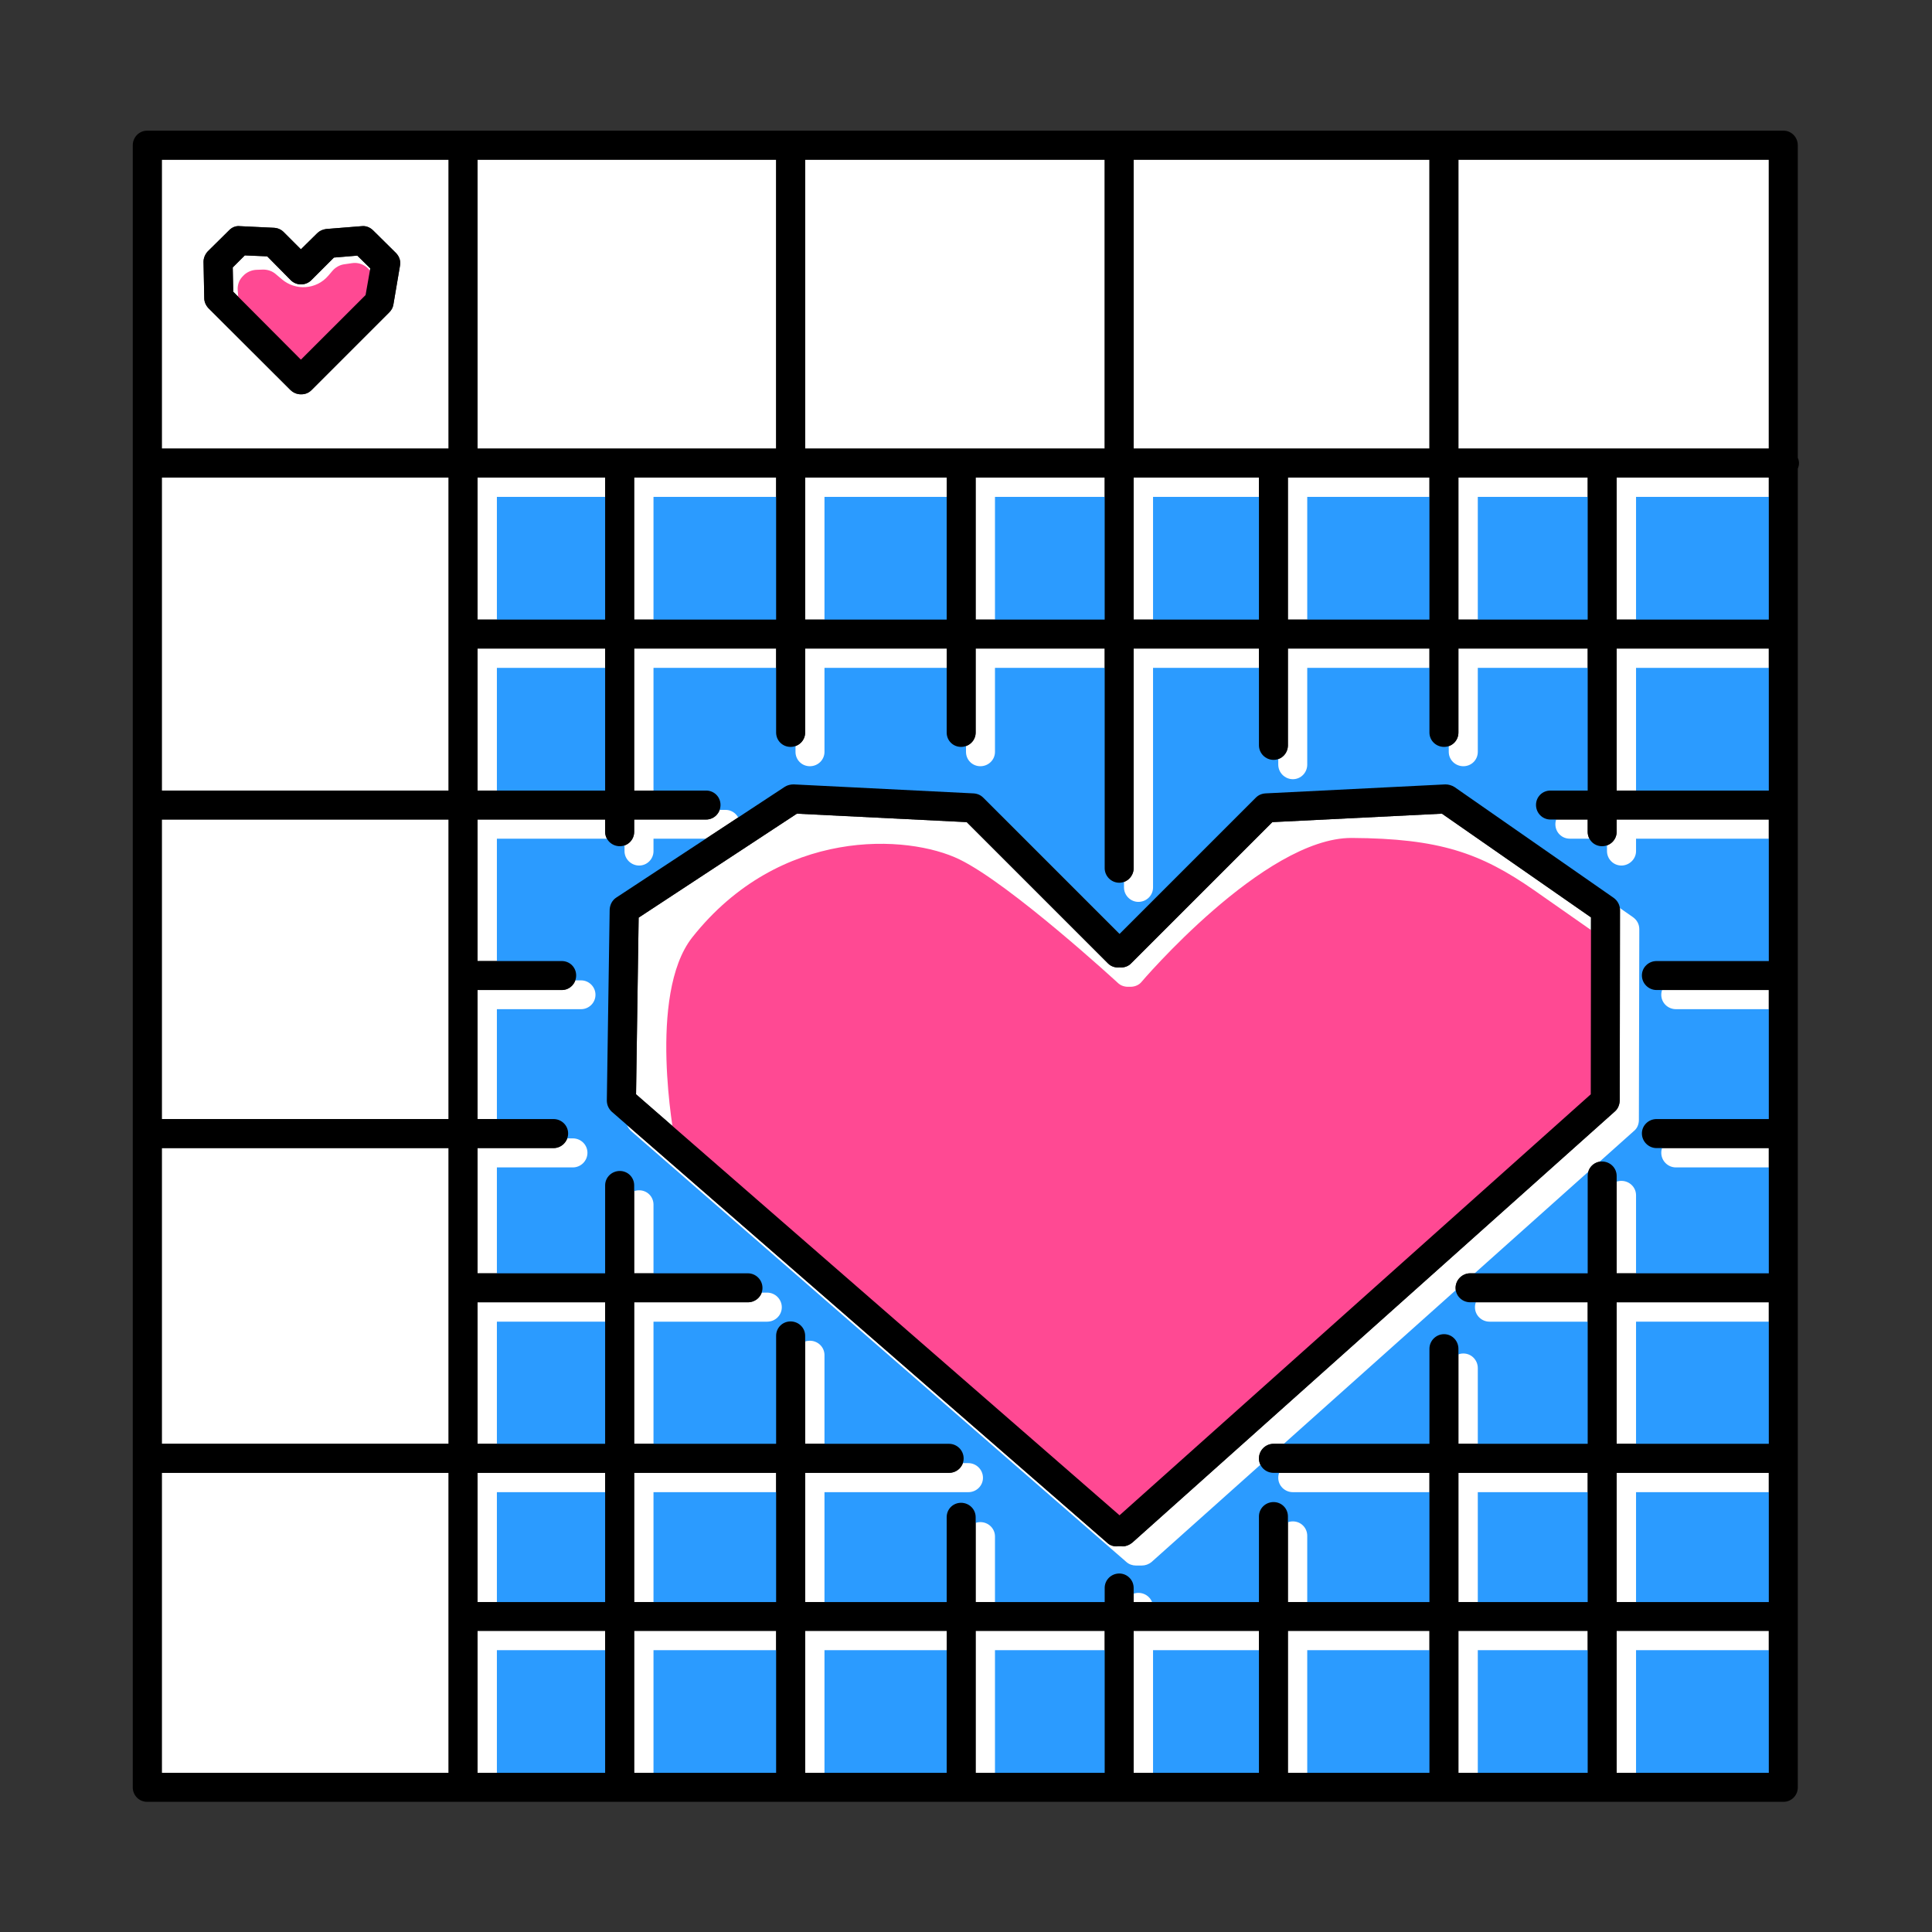 <?xml version="1.0" encoding="UTF-8"?>
<svg xmlns="http://www.w3.org/2000/svg" xmlns:xlink="http://www.w3.org/1999/xlink" width="32px" height="32px" viewBox="0 0 32 32" version="1.1">
<rect x="0" y="0" width="32" height="32" fill="#333333" stroke="none"/>
<g id="surface1">
<path style=" stroke:none;fill-rule:nonzero;fill:rgb(100%,100%,100%);fill-opacity:1;" d="M 2.68 7.91 L 7.43 7.91 L 7.43 13.094 L 2.68 13.094 Z M 2.68 7.91 "/>
<path style=" stroke:none;fill-rule:nonzero;fill:rgb(100%,100%,100%);fill-opacity:1;" d="M 2.68 13.574 L 7.43 13.574 L 7.43 18.535 L 2.68 18.535 Z M 2.68 13.574 "/>
<path style=" stroke:none;fill-rule:nonzero;fill:rgb(100%,100%,100%);fill-opacity:1;" d="M 2.68 24.395 L 7.43 24.395 L 7.43 29.363 L 2.68 29.363 Z M 2.68 24.395 "/>
<path style=" stroke:none;fill-rule:nonzero;fill:rgb(100%,100%,100%);fill-opacity:1;" d="M 2.68 19.016 L 7.43 19.016 L 7.43 23.914 L 2.68 23.914 Z M 2.68 19.016 "/>
<path style=" stroke:none;fill-rule:nonzero;fill:rgb(100%,100%,100%);fill-opacity:1;" d="M 7.91 24.395 L 10.023 24.395 L 10.023 26.535 L 7.91 26.535 Z M 7.91 24.395 "/>
<path style=" stroke:none;fill-rule:nonzero;fill:rgb(100%,100%,100%);fill-opacity:1;" d="M 4.984 5.957 L 6.055 4.887 L 6.133 4.445 L 5.918 4.234 L 5.531 4.266 L 5.156 4.641 C 5.062 4.734 4.91 4.734 4.816 4.641 L 4.426 4.246 L 4.055 4.23 L 3.855 4.43 L 3.863 4.832 Z M 4.984 5.957 "/>
<path style=" stroke:none;fill-rule:nonzero;fill:rgb(100%,100%,100%);fill-opacity:1;" d="M 7.91 27.012 L 10.023 27.012 L 10.023 29.363 L 7.91 29.363 Z M 7.91 27.012 "/>
<path style=" stroke:none;fill-rule:nonzero;fill:rgb(100%,100%,100%);fill-opacity:1;" d="M 7.91 10.742 L 10.023 10.742 L 10.023 13.094 L 7.91 13.094 Z M 7.91 10.742 "/>
<path style=" stroke:none;fill-rule:nonzero;fill:rgb(100%,100%,100%);fill-opacity:1;" d="M 2.68 7.43 L 7.43 7.43 L 7.43 2.645 L 2.68 2.645 Z M 3.441 4.164 L 3.793 3.816 C 3.84 3.766 3.906 3.738 3.973 3.746 L 4.539 3.773 C 4.602 3.777 4.656 3.801 4.699 3.844 L 4.984 4.129 L 5.254 3.863 C 5.293 3.824 5.344 3.801 5.402 3.793 L 5.992 3.746 C 6.062 3.738 6.129 3.766 6.18 3.816 L 6.559 4.191 C 6.613 4.246 6.641 4.324 6.625 4.402 L 6.516 5.043 C 6.508 5.094 6.484 5.137 6.449 5.172 L 5.16 6.461 C 5.113 6.508 5.055 6.531 4.992 6.531 C 4.973 6.531 4.957 6.531 4.941 6.527 C 4.895 6.52 4.848 6.496 4.812 6.461 L 3.453 5.105 C 3.41 5.059 3.383 5 3.383 4.938 L 3.371 4.336 C 3.371 4.273 3.398 4.211 3.441 4.164 Z M 3.441 4.164 "/>
<path style=" stroke:none;fill-rule:nonzero;fill:rgb(100%,100%,100%);fill-opacity:1;" d="M 13.336 2.645 L 18.297 2.645 L 18.297 7.43 L 13.336 7.43 Z M 13.336 2.645 "/>
<path style=" stroke:none;fill-rule:nonzero;fill:rgb(100%,100%,100%);fill-opacity:1;" d="M 7.91 21.57 L 10.023 21.57 L 10.023 23.914 L 7.91 23.914 Z M 7.91 21.57 "/>
<path style=" stroke:none;fill-rule:nonzero;fill:rgb(100%,100%,100%);fill-opacity:1;" d="M 18.777 2.645 L 23.676 2.645 L 23.676 7.43 L 18.777 7.43 Z M 18.777 2.645 "/>
<path style=" stroke:none;fill-rule:nonzero;fill:rgb(100%,100%,100%);fill-opacity:1;" d="M 7.91 7.91 L 10.023 7.91 L 10.023 10.262 L 7.91 10.262 Z M 7.91 7.91 "/>
<path style=" stroke:none;fill-rule:nonzero;fill:rgb(100%,100%,100%);fill-opacity:1;" d="M 24.156 7.91 L 26.297 7.91 L 26.297 10.262 L 24.156 10.262 Z M 24.156 7.91 "/>
<path style=" stroke:none;fill-rule:nonzero;fill:rgb(100%,100%,100%);fill-opacity:1;" d="M 18.777 7.91 L 20.852 7.91 L 20.852 10.262 L 18.777 10.262 Z M 18.777 7.91 "/>
<path style=" stroke:none;fill-rule:nonzero;fill:rgb(100%,100%,100%);fill-opacity:1;" d="M 7.91 2.645 L 12.855 2.645 L 12.855 7.43 L 7.91 7.43 Z M 7.91 2.645 "/>
<path style=" stroke:none;fill-rule:nonzero;fill:rgb(100%,100%,100%);fill-opacity:1;" d="M 16.16 7.91 L 18.297 7.91 L 18.297 10.262 L 16.16 10.262 Z M 16.16 7.91 "/>
<path style=" stroke:none;fill-rule:nonzero;fill:rgb(100%,100%,100%);fill-opacity:1;" d="M 10.504 7.91 L 12.855 7.91 L 12.855 10.262 L 10.504 10.262 Z M 10.504 7.91 "/>
<path style=" stroke:none;fill-rule:nonzero;fill:rgb(100%,100%,100%);fill-opacity:1;" d="M 13.336 7.91 L 15.68 7.91 L 15.68 10.262 L 13.336 10.262 Z M 13.336 7.91 "/>
<path style=" stroke:none;fill-rule:nonzero;fill:rgb(100%,100%,100%);fill-opacity:1;" d="M 21.332 7.91 L 23.676 7.91 L 23.676 10.262 L 21.332 10.262 Z M 21.332 7.91 "/>
<path style=" stroke:none;fill-rule:nonzero;fill:rgb(100%,100%,100%);fill-opacity:1;" d="M 21.074 13.617 L 18.734 15.957 C 18.684 16.008 18.613 16.031 18.543 16.023 C 18.473 16.031 18.402 16.008 18.352 15.957 L 16.012 13.617 L 13.199 13.477 L 10.578 15.199 L 10.535 18.125 L 18.543 25.098 L 26.348 18.125 L 26.352 15.195 L 23.883 13.477 Z M 21.074 13.617 "/>
<path style=" stroke:none;fill-rule:nonzero;fill:rgb(100%,100%,100%);fill-opacity:1;" d="M 26.777 21.57 L 29.297 21.57 L 29.297 23.914 L 26.777 23.914 Z M 26.777 21.57 "/>
<path style=" stroke:none;fill-rule:nonzero;fill:rgb(100%,100%,100%);fill-opacity:1;" d="M 26.777 24.395 L 29.297 24.395 L 29.297 26.535 L 26.777 26.535 Z M 26.777 24.395 "/>
<path style=" stroke:none;fill-rule:nonzero;fill:rgb(100%,100%,100%);fill-opacity:1;" d="M 26.777 13.777 C 26.777 13.91 26.668 14.016 26.535 14.016 C 26.402 14.016 26.297 13.91 26.297 13.777 L 26.297 13.574 L 25.68 13.574 C 25.547 13.574 25.441 13.465 25.441 13.332 C 25.441 13.199 25.547 13.094 25.68 13.094 L 26.297 13.094 L 26.297 10.742 L 24.156 10.742 L 24.156 12.133 C 24.156 12.266 24.051 12.371 23.918 12.371 C 23.785 12.371 23.676 12.266 23.676 12.133 L 23.676 10.742 L 21.332 10.742 L 21.332 12.344 C 21.332 12.477 21.227 12.586 21.094 12.586 C 20.961 12.586 20.852 12.477 20.852 12.344 L 20.852 10.742 L 18.777 10.742 L 18.777 14.379 C 18.777 14.512 18.668 14.621 18.539 14.621 C 18.406 14.621 18.297 14.512 18.297 14.379 L 18.297 10.742 L 16.16 10.742 L 16.16 12.133 C 16.16 12.266 16.051 12.371 15.918 12.371 C 15.785 12.371 15.68 12.266 15.68 12.133 L 15.68 10.742 L 13.336 10.742 L 13.336 12.133 C 13.336 12.266 13.227 12.371 13.094 12.371 C 12.961 12.371 12.855 12.266 12.855 12.133 L 12.855 10.742 L 10.504 10.742 L 10.504 13.094 L 11.695 13.094 C 11.828 13.094 11.934 13.199 11.934 13.332 C 11.934 13.465 11.828 13.574 11.695 13.574 L 10.504 13.574 L 10.504 13.777 C 10.504 13.91 10.398 14.016 10.266 14.016 C 10.133 14.016 10.023 13.91 10.023 13.777 L 10.023 13.574 L 7.91 13.574 L 7.91 15.918 L 9.305 15.918 C 9.438 15.918 9.543 16.023 9.543 16.156 C 9.543 16.289 9.438 16.398 9.305 16.398 L 7.91 16.398 L 7.91 18.535 L 9.168 18.535 C 9.301 18.535 9.41 18.641 9.41 18.773 C 9.41 18.906 9.301 19.016 9.168 19.016 L 7.91 19.016 L 7.91 21.09 L 10.023 21.09 L 10.023 19.633 C 10.023 19.5 10.133 19.395 10.266 19.395 C 10.398 19.395 10.504 19.5 10.504 19.633 L 10.504 21.09 L 12.387 21.09 C 12.52 21.09 12.629 21.199 12.629 21.332 C 12.629 21.465 12.52 21.57 12.387 21.57 L 10.504 21.57 L 10.504 23.914 L 12.855 23.914 L 12.855 22.125 C 12.855 21.992 12.961 21.887 13.094 21.887 C 13.227 21.887 13.336 21.992 13.336 22.125 L 13.336 23.914 L 15.719 23.914 C 15.852 23.914 15.961 24.023 15.961 24.156 C 15.961 24.289 15.852 24.395 15.719 24.395 L 13.336 24.395 L 13.336 26.535 L 15.68 26.535 L 15.68 25.129 C 15.68 24.996 15.785 24.891 15.918 24.891 C 16.051 24.891 16.16 24.996 16.16 25.129 L 16.16 26.535 L 18.297 26.535 L 18.297 26.301 C 18.297 26.168 18.406 26.062 18.539 26.062 C 18.668 26.062 18.777 26.168 18.777 26.301 L 18.777 26.535 L 20.852 26.535 L 20.852 25.117 C 20.852 24.984 20.961 24.879 21.094 24.879 C 21.227 24.879 21.332 24.984 21.332 25.117 L 21.332 26.535 L 23.676 26.535 L 23.676 24.395 L 21.094 24.395 C 20.961 24.395 20.852 24.289 20.852 24.156 C 20.852 24.023 20.961 23.914 21.094 23.914 L 23.676 23.914 L 23.676 22.34 C 23.676 22.207 23.785 22.098 23.918 22.098 C 24.051 22.098 24.156 22.207 24.156 22.34 L 24.156 23.914 L 26.297 23.914 L 26.297 21.57 L 24.352 21.57 C 24.219 21.57 24.109 21.465 24.109 21.332 C 24.109 21.199 24.219 21.09 24.352 21.09 L 26.297 21.09 L 26.297 19.477 C 26.297 19.344 26.402 19.238 26.535 19.238 C 26.668 19.238 26.777 19.344 26.777 19.477 L 26.777 21.09 L 29.297 21.09 L 29.297 19.016 L 27.438 19.016 C 27.305 19.016 27.195 18.906 27.195 18.773 C 27.195 18.641 27.305 18.535 27.438 18.535 L 29.297 18.535 L 29.297 16.398 L 27.438 16.398 C 27.305 16.398 27.195 16.289 27.195 16.156 C 27.195 16.023 27.305 15.918 27.438 15.918 L 29.297 15.918 L 29.297 13.574 L 26.777 13.574 Z M 26.828 18.23 C 26.824 18.301 26.797 18.367 26.746 18.41 L 18.754 25.551 C 18.707 25.59 18.648 25.613 18.594 25.613 C 18.586 25.613 18.578 25.609 18.57 25.609 C 18.562 25.609 18.551 25.609 18.543 25.609 C 18.535 25.609 18.523 25.609 18.516 25.609 C 18.508 25.609 18.5 25.613 18.492 25.613 C 18.438 25.613 18.379 25.594 18.336 25.551 L 10.133 18.414 C 10.082 18.367 10.051 18.301 10.051 18.227 L 10.098 15.066 C 10.102 14.984 10.141 14.91 10.207 14.867 L 13 13.031 C 13.043 13.004 13.094 12.992 13.145 12.992 L 16.125 13.141 C 16.188 13.145 16.242 13.168 16.285 13.211 L 18.543 15.469 L 20.801 13.211 C 20.844 13.168 20.898 13.145 20.961 13.141 L 23.941 12.992 C 23.992 12.992 24.047 13.008 24.09 13.035 L 26.727 14.871 C 26.793 14.918 26.832 14.992 26.832 15.07 Z M 26.828 18.23 "/>
<path style=" stroke:none;fill-rule:nonzero;fill:rgb(100%,100%,100%);fill-opacity:1;" d="M 26.777 27.012 L 29.297 27.012 L 29.297 29.363 L 26.777 29.363 Z M 26.777 27.012 "/>
<path style=" stroke:none;fill-rule:nonzero;fill:rgb(100%,100%,100%);fill-opacity:1;" d="M 26.777 10.742 L 29.297 10.742 L 29.297 13.094 L 26.777 13.094 Z M 26.777 10.742 "/>
<path style=" stroke:none;fill-rule:nonzero;fill:rgb(100%,100%,100%);fill-opacity:1;" d="M 24.156 2.645 L 29.297 2.645 L 29.297 7.43 L 24.156 7.43 Z M 24.156 2.645 "/>
<path style=" stroke:none;fill-rule:nonzero;fill:rgb(100%,100%,100%);fill-opacity:1;" d="M 26.777 7.91 L 29.297 7.91 L 29.297 10.262 L 26.777 10.262 Z M 26.777 7.91 "/>
<path style=" stroke:none;fill-rule:nonzero;fill:rgb(100%,100%,100%);fill-opacity:1;" d="M 16.16 27.012 L 18.297 27.012 L 18.297 29.363 L 16.16 29.363 Z M 16.16 27.012 "/>
<path style=" stroke:none;fill-rule:nonzero;fill:rgb(100%,100%,100%);fill-opacity:1;" d="M 18.777 27.012 L 20.852 27.012 L 20.852 29.363 L 18.777 29.363 Z M 18.777 27.012 "/>
<path style=" stroke:none;fill-rule:nonzero;fill:rgb(100%,100%,100%);fill-opacity:1;" d="M 10.504 27.012 L 12.855 27.012 L 12.855 29.363 L 10.504 29.363 Z M 10.504 27.012 "/>
<path style=" stroke:none;fill-rule:nonzero;fill:rgb(100%,100%,100%);fill-opacity:1;" d="M 13.336 27.012 L 15.68 27.012 L 15.68 29.363 L 13.336 29.363 Z M 13.336 27.012 "/>
<path style=" stroke:none;fill-rule:nonzero;fill:rgb(100%,100%,100%);fill-opacity:1;" d="M 10.504 24.395 L 12.855 24.395 L 12.855 26.535 L 10.504 26.535 Z M 10.504 24.395 "/>
<path style=" stroke:none;fill-rule:nonzero;fill:rgb(100%,100%,100%);fill-opacity:1;" d="M 24.156 27.012 L 26.297 27.012 L 26.297 29.363 L 24.156 29.363 Z M 24.156 27.012 "/>
<path style=" stroke:none;fill-rule:nonzero;fill:rgb(100%,100%,100%);fill-opacity:1;" d="M 21.332 27.012 L 23.676 27.012 L 23.676 29.363 L 21.332 29.363 Z M 21.332 27.012 "/>
<path style=" stroke:none;fill-rule:nonzero;fill:rgb(100%,100%,100%);fill-opacity:1;" d="M 24.156 24.395 L 26.297 24.395 L 26.297 26.535 L 24.156 26.535 Z M 24.156 24.395 "/>
<path style=" stroke:none;fill-rule:nonzero;fill:rgb(16.863%,60.784%,100%);fill-opacity:1;" d="M 21.652 8.23 L 23.996 8.23 L 23.996 10.582 L 21.652 10.582 Z M 21.652 8.23 "/>
<path style=" stroke:none;fill-rule:nonzero;fill:rgb(16.863%,60.784%,100%);fill-opacity:1;" d="M 27.098 21.891 L 29.617 21.891 L 29.617 24.234 L 27.098 24.234 Z M 27.098 21.891 "/>
<path style=" stroke:none;fill-rule:nonzero;fill:rgb(16.863%,60.784%,100%);fill-opacity:1;" d="M 24.477 8.23 L 26.617 8.23 L 26.617 10.582 L 24.477 10.582 Z M 24.477 8.23 "/>
<path style=" stroke:none;fill-rule:nonzero;fill:rgb(16.863%,60.784%,100%);fill-opacity:1;" d="M 27.098 11.062 L 29.617 11.062 L 29.617 13.414 L 27.098 13.414 Z M 27.098 11.062 "/>
<path style=" stroke:none;fill-rule:nonzero;fill:rgb(16.863%,60.784%,100%);fill-opacity:1;" d="M 8.23 8.23 L 10.344 8.23 L 10.344 10.582 L 8.23 10.582 Z M 8.23 8.23 "/>
<path style=" stroke:none;fill-rule:nonzero;fill:rgb(16.863%,60.784%,100%);fill-opacity:1;" d="M 19.098 8.23 L 21.172 8.23 L 21.172 10.582 L 19.098 10.582 Z M 19.098 8.23 "/>
<path style=" stroke:none;fill-rule:nonzero;fill:rgb(100%,28.627%,57.647%);fill-opacity:1;" d="M 18.895 16.277 C 18.844 16.328 18.773 16.348 18.703 16.344 C 18.633 16.348 18.562 16.328 18.512 16.277 C 18.512 16.277 16.742 14.648 15.891 14.234 C 15.039 13.82 12.918 13.691 11.465 15.527 C 10.719 16.477 11.172 18.859 11.172 18.859 L 18.703 25.414 L 26.508 18.445 L 26.512 15.516 L 25.406 14.742 C 24.523 14.129 23.844 13.887 22.387 13.879 C 20.934 13.875 18.895 16.277 18.895 16.277 Z M 18.895 16.277 "/>
<path style=" stroke:none;fill-rule:nonzero;fill:rgb(16.863%,60.784%,100%);fill-opacity:1;" d="M 16.48 8.23 L 18.617 8.23 L 18.617 10.582 L 16.48 10.582 Z M 16.48 8.23 "/>
<path style=" stroke:none;fill-rule:nonzero;fill:rgb(16.863%,60.784%,100%);fill-opacity:1;" d="M 27.098 8.23 L 29.617 8.23 L 29.617 10.582 L 27.098 10.582 Z M 27.098 8.23 "/>
<path style=" stroke:none;fill-rule:nonzero;fill:rgb(16.863%,60.784%,100%);fill-opacity:1;" d="M 26.617 24.234 L 26.617 21.891 L 24.672 21.891 C 24.539 21.891 24.43 21.785 24.43 21.652 C 24.43 21.52 24.539 21.41 24.672 21.41 L 26.617 21.41 L 26.617 19.797 C 26.617 19.664 26.723 19.559 26.855 19.559 C 26.988 19.559 27.098 19.664 27.098 19.797 L 27.098 21.41 L 29.617 21.41 L 29.617 19.336 L 27.758 19.336 C 27.625 19.336 27.516 19.227 27.516 19.094 C 27.516 18.961 27.625 18.855 27.758 18.855 L 29.617 18.855 L 29.617 16.715 L 27.758 16.715 C 27.625 16.715 27.516 16.609 27.516 16.477 C 27.516 16.344 27.625 16.238 27.758 16.238 L 29.617 16.238 L 29.617 13.891 L 27.098 13.891 L 27.098 14.098 C 27.098 14.227 26.988 14.336 26.855 14.336 C 26.723 14.336 26.617 14.227 26.617 14.098 L 26.617 13.891 L 26 13.891 C 25.867 13.891 25.762 13.785 25.762 13.652 C 25.762 13.52 25.867 13.414 26 13.414 L 26.617 13.414 L 26.617 11.062 L 24.477 11.062 L 24.477 12.453 C 24.477 12.586 24.371 12.691 24.238 12.691 C 24.105 12.691 23.996 12.586 23.996 12.453 L 23.996 11.062 L 21.652 11.062 L 21.652 12.664 C 21.652 12.797 21.547 12.906 21.414 12.906 C 21.281 12.906 21.172 12.797 21.172 12.664 L 21.172 11.062 L 19.098 11.062 L 19.098 14.699 C 19.098 14.832 18.988 14.938 18.855 14.938 C 18.727 14.938 18.617 14.832 18.617 14.699 L 18.617 11.062 L 16.48 11.062 L 16.48 12.453 C 16.48 12.586 16.371 12.691 16.238 12.691 C 16.105 12.691 16 12.586 16 12.453 L 16 11.062 L 13.656 11.062 L 13.656 12.453 C 13.656 12.586 13.547 12.691 13.414 12.691 C 13.281 12.691 13.176 12.586 13.176 12.453 L 13.176 11.062 L 10.824 11.062 L 10.824 13.414 L 12.016 13.414 C 12.148 13.414 12.254 13.52 12.254 13.652 C 12.254 13.785 12.148 13.891 12.016 13.891 L 10.824 13.891 L 10.824 14.098 C 10.824 14.227 10.719 14.336 10.586 14.336 C 10.453 14.336 10.344 14.227 10.344 14.098 L 10.344 13.891 L 8.23 13.891 L 8.23 16.238 L 9.625 16.238 C 9.754 16.238 9.863 16.344 9.863 16.477 C 9.863 16.609 9.754 16.715 9.625 16.715 L 8.23 16.715 L 8.23 18.855 L 9.488 18.855 C 9.621 18.855 9.73 18.961 9.73 19.094 C 9.73 19.227 9.621 19.336 9.488 19.336 L 8.23 19.336 L 8.23 21.41 L 10.344 21.41 L 10.344 19.953 C 10.344 19.82 10.453 19.715 10.586 19.715 C 10.719 19.715 10.824 19.82 10.824 19.953 L 10.824 21.41 L 12.707 21.41 C 12.84 21.41 12.949 21.52 12.949 21.652 C 12.949 21.785 12.84 21.891 12.707 21.891 L 10.824 21.891 L 10.824 24.234 L 13.176 24.234 L 13.176 22.445 C 13.176 22.312 13.281 22.207 13.414 22.207 C 13.547 22.207 13.656 22.312 13.656 22.445 L 13.656 24.234 L 16.039 24.234 C 16.172 24.234 16.281 24.344 16.281 24.477 C 16.281 24.609 16.172 24.715 16.039 24.715 L 13.656 24.715 L 13.656 26.852 L 16 26.852 L 16 25.449 C 16 25.316 16.105 25.211 16.238 25.211 C 16.371 25.211 16.48 25.316 16.48 25.449 L 16.48 26.852 L 18.617 26.852 L 18.617 26.621 C 18.617 26.488 18.727 26.383 18.855 26.383 C 18.988 26.383 19.098 26.488 19.098 26.621 L 19.098 26.852 L 21.172 26.852 L 21.172 25.438 C 21.172 25.305 21.281 25.199 21.414 25.199 C 21.547 25.199 21.652 25.305 21.652 25.438 L 21.652 26.852 L 23.996 26.852 L 23.996 24.715 L 21.414 24.715 C 21.281 24.715 21.172 24.609 21.172 24.477 C 21.172 24.344 21.281 24.234 21.414 24.234 L 23.996 24.234 L 23.996 22.66 C 23.996 22.527 24.105 22.418 24.238 22.418 C 24.371 22.418 24.477 22.527 24.477 22.66 L 24.477 24.234 Z M 19.074 25.871 C 19.027 25.91 18.969 25.93 18.914 25.93 C 18.906 25.93 18.898 25.93 18.891 25.93 C 18.883 25.93 18.871 25.93 18.863 25.93 C 18.855 25.93 18.844 25.93 18.836 25.93 C 18.828 25.93 18.82 25.93 18.812 25.93 C 18.758 25.93 18.699 25.91 18.656 25.871 L 10.453 18.734 C 10.402 18.688 10.371 18.617 10.371 18.547 L 10.418 15.387 C 10.422 15.305 10.461 15.23 10.527 15.188 L 13.32 13.352 C 13.363 13.324 13.414 13.309 13.465 13.312 L 16.445 13.461 C 16.508 13.465 16.562 13.488 16.605 13.531 L 18.863 15.789 L 21.121 13.531 C 21.164 13.488 21.219 13.465 21.281 13.461 L 24.262 13.312 C 24.312 13.312 24.367 13.324 24.41 13.355 L 27.047 15.191 C 27.113 15.238 27.152 15.309 27.152 15.391 L 27.145 18.551 C 27.145 18.621 27.117 18.688 27.066 18.73 Z M 19.074 25.871 "/>
<path style=" stroke:none;fill-rule:nonzero;fill:rgb(16.863%,60.784%,100%);fill-opacity:1;" d="M 10.824 8.23 L 13.176 8.23 L 13.176 10.582 L 10.824 10.582 Z M 10.824 8.23 "/>
<path style=" stroke:none;fill-rule:nonzero;fill:rgb(16.863%,60.784%,100%);fill-opacity:1;" d="M 10.824 24.715 L 13.176 24.715 L 13.176 26.852 L 10.824 26.852 Z M 10.824 24.715 "/>
<path style=" stroke:none;fill-rule:nonzero;fill:rgb(16.863%,60.784%,100%);fill-opacity:1;" d="M 8.23 11.062 L 10.344 11.062 L 10.344 13.414 L 8.23 13.414 Z M 8.23 11.062 "/>
<path style=" stroke:none;fill-rule:nonzero;fill:rgb(16.863%,60.784%,100%);fill-opacity:1;" d="M 13.656 8.23 L 16 8.23 L 16 10.582 L 13.656 10.582 Z M 13.656 8.23 "/>
<path style=" stroke:none;fill-rule:nonzero;fill:rgb(100%,28.627%,57.647%);fill-opacity:1;" d="M 5.367 5.895 L 6.09 5.055 C 6.133 5.004 6.156 4.945 6.164 4.883 L 6.18 4.688 C 6.191 4.59 6.152 4.492 6.078 4.43 C 6.008 4.371 5.918 4.344 5.828 4.359 L 5.691 4.379 C 5.621 4.391 5.555 4.43 5.508 4.484 L 5.438 4.566 C 5.242 4.797 4.895 4.82 4.668 4.625 L 4.566 4.539 C 4.512 4.492 4.438 4.465 4.359 4.465 L 4.246 4.469 C 4.16 4.473 4.078 4.512 4.023 4.574 L 4.008 4.59 C 3.953 4.652 3.93 4.734 3.938 4.816 L 3.949 4.969 C 3.957 5.047 3.996 5.117 4.055 5.172 L 4.938 5.926 C 5.062 6.039 5.258 6.023 5.367 5.895 Z M 5.367 5.895 "/>
<path style=" stroke:none;fill-rule:nonzero;fill:rgb(16.863%,60.784%,100%);fill-opacity:1;" d="M 27.098 24.715 L 29.617 24.715 L 29.617 26.852 L 27.098 26.852 Z M 27.098 24.715 "/>
<path style=" stroke:none;fill-rule:nonzero;fill:rgb(16.863%,60.784%,100%);fill-opacity:1;" d="M 24.477 24.715 L 26.617 24.715 L 26.617 26.852 L 24.477 26.852 Z M 24.477 24.715 "/>
<path style=" stroke:none;fill-rule:nonzero;fill:rgb(16.863%,60.784%,100%);fill-opacity:1;" d="M 24.477 27.332 L 26.617 27.332 L 26.617 29.684 L 24.477 29.684 Z M 24.477 27.332 "/>
<path style=" stroke:none;fill-rule:nonzero;fill:rgb(16.863%,60.784%,100%);fill-opacity:1;" d="M 27.098 27.332 L 29.617 27.332 L 29.617 29.684 L 27.098 29.684 Z M 27.098 27.332 "/>
<path style=" stroke:none;fill-rule:nonzero;fill:rgb(16.863%,60.784%,100%);fill-opacity:1;" d="M 8.23 21.891 L 10.344 21.891 L 10.344 24.234 L 8.23 24.234 Z M 8.23 21.891 "/>
<path style=" stroke:none;fill-rule:nonzero;fill:rgb(16.863%,60.784%,100%);fill-opacity:1;" d="M 8.23 27.332 L 10.344 27.332 L 10.344 29.684 L 8.23 29.684 Z M 8.23 27.332 "/>
<path style=" stroke:none;fill-rule:nonzero;fill:rgb(16.863%,60.784%,100%);fill-opacity:1;" d="M 8.23 24.715 L 10.344 24.715 L 10.344 26.852 L 8.23 26.852 Z M 8.23 24.715 "/>
<path style=" stroke:none;fill-rule:nonzero;fill:rgb(16.863%,60.784%,100%);fill-opacity:1;" d="M 21.652 27.332 L 23.996 27.332 L 23.996 29.684 L 21.652 29.684 Z M 21.652 27.332 "/>
<path style=" stroke:none;fill-rule:nonzero;fill:rgb(16.863%,60.784%,100%);fill-opacity:1;" d="M 10.824 27.332 L 13.176 27.332 L 13.176 29.684 L 10.824 29.684 Z M 10.824 27.332 "/>
<path style=" stroke:none;fill-rule:nonzero;fill:rgb(16.863%,60.784%,100%);fill-opacity:1;" d="M 19.098 27.332 L 21.172 27.332 L 21.172 29.684 L 19.098 29.684 Z M 19.098 27.332 "/>
<path style=" stroke:none;fill-rule:nonzero;fill:rgb(16.863%,60.784%,100%);fill-opacity:1;" d="M 13.656 27.332 L 16 27.332 L 16 29.684 L 13.656 29.684 Z M 13.656 27.332 "/>
<path style=" stroke:none;fill-rule:nonzero;fill:rgb(16.863%,60.784%,100%);fill-opacity:1;" d="M 16.48 27.332 L 18.617 27.332 L 18.617 29.684 L 16.48 29.684 Z M 16.48 27.332 "/>
<path style=" stroke:none;fill-rule:nonzero;fill:rgb(0%,0%,0%);fill-opacity:1;" d="M 29.797 7.672 C 29.797 7.641 29.789 7.609 29.777 7.582 L 29.777 2.406 C 29.777 2.273 29.672 2.164 29.539 2.164 L 2.438 2.164 C 2.305 2.164 2.199 2.273 2.199 2.406 L 2.199 29.605 C 2.199 29.738 2.305 29.844 2.438 29.844 L 29.539 29.844 C 29.672 29.844 29.777 29.738 29.777 29.605 L 29.777 7.762 C 29.789 7.734 29.797 7.703 29.797 7.672 Z M 29.297 7.91 L 29.297 10.262 L 26.777 10.262 L 26.777 7.91 Z M 23.918 22.098 C 23.785 22.098 23.676 22.207 23.676 22.34 L 23.676 23.914 L 21.094 23.914 C 20.961 23.914 20.852 24.023 20.852 24.156 C 20.852 24.289 20.961 24.395 21.094 24.395 L 23.676 24.395 L 23.676 26.535 L 21.332 26.535 L 21.332 25.117 C 21.332 24.984 21.227 24.879 21.094 24.879 C 20.961 24.879 20.852 24.984 20.852 25.117 L 20.852 26.535 L 18.777 26.535 L 18.777 26.301 C 18.777 26.168 18.668 26.062 18.539 26.062 C 18.406 26.062 18.297 26.168 18.297 26.301 L 18.297 26.535 L 16.16 26.535 L 16.16 25.129 C 16.16 24.996 16.051 24.891 15.918 24.891 C 15.785 24.891 15.68 24.996 15.68 25.129 L 15.68 26.535 L 13.336 26.535 L 13.336 24.395 L 15.719 24.395 C 15.852 24.395 15.961 24.289 15.961 24.156 C 15.961 24.023 15.852 23.914 15.719 23.914 L 13.336 23.914 L 13.336 22.125 C 13.336 21.992 13.227 21.887 13.094 21.887 C 12.961 21.887 12.855 21.992 12.855 22.125 L 12.855 23.914 L 10.504 23.914 L 10.504 21.57 L 12.387 21.57 C 12.52 21.57 12.629 21.465 12.629 21.332 C 12.629 21.199 12.52 21.09 12.387 21.09 L 10.504 21.09 L 10.504 19.633 C 10.504 19.5 10.398 19.395 10.266 19.395 C 10.133 19.395 10.023 19.5 10.023 19.633 L 10.023 21.09 L 7.91 21.09 L 7.91 19.016 L 9.168 19.016 C 9.301 19.016 9.41 18.906 9.41 18.773 C 9.41 18.641 9.301 18.535 9.168 18.535 L 7.91 18.535 L 7.91 16.398 L 9.305 16.398 C 9.438 16.398 9.543 16.289 9.543 16.156 C 9.543 16.023 9.438 15.918 9.305 15.918 L 7.91 15.918 L 7.91 13.574 L 10.023 13.574 L 10.023 13.777 C 10.023 13.91 10.133 14.016 10.266 14.016 C 10.398 14.016 10.504 13.91 10.504 13.777 L 10.504 13.574 L 11.695 13.574 C 11.828 13.574 11.934 13.465 11.934 13.332 C 11.934 13.199 11.828 13.094 11.695 13.094 L 10.504 13.094 L 10.504 10.742 L 12.855 10.742 L 12.855 12.133 C 12.855 12.266 12.961 12.371 13.094 12.371 C 13.227 12.371 13.336 12.266 13.336 12.133 L 13.336 10.742 L 15.68 10.742 L 15.68 12.133 C 15.68 12.266 15.785 12.371 15.918 12.371 C 16.051 12.371 16.16 12.266 16.16 12.133 L 16.16 10.742 L 18.297 10.742 L 18.297 14.379 C 18.297 14.512 18.406 14.621 18.539 14.621 C 18.668 14.621 18.777 14.512 18.777 14.379 L 18.777 10.742 L 20.852 10.742 L 20.852 12.344 C 20.852 12.477 20.961 12.586 21.094 12.586 C 21.227 12.586 21.332 12.477 21.332 12.344 L 21.332 10.742 L 23.676 10.742 L 23.676 12.133 C 23.676 12.266 23.785 12.371 23.918 12.371 C 24.051 12.371 24.156 12.266 24.156 12.133 L 24.156 10.742 L 26.297 10.742 L 26.297 13.094 L 25.68 13.094 C 25.547 13.094 25.441 13.199 25.441 13.332 C 25.441 13.465 25.547 13.574 25.68 13.574 L 26.297 13.574 L 26.297 13.777 C 26.297 13.91 26.402 14.016 26.535 14.016 C 26.668 14.016 26.777 13.91 26.777 13.777 L 26.777 13.574 L 29.297 13.574 L 29.297 15.918 L 27.438 15.918 C 27.305 15.918 27.195 16.023 27.195 16.156 C 27.195 16.289 27.305 16.398 27.438 16.398 L 29.297 16.398 L 29.297 18.535 L 27.438 18.535 C 27.305 18.535 27.195 18.641 27.195 18.773 C 27.195 18.906 27.305 19.016 27.438 19.016 L 29.297 19.016 L 29.297 21.09 L 26.777 21.09 L 26.777 19.477 C 26.777 19.344 26.668 19.238 26.535 19.238 C 26.402 19.238 26.297 19.344 26.297 19.477 L 26.297 21.09 L 24.352 21.09 C 24.219 21.09 24.109 21.199 24.109 21.332 C 24.109 21.465 24.219 21.57 24.352 21.57 L 26.297 21.57 L 26.297 23.914 L 24.156 23.914 L 24.156 22.34 C 24.156 22.207 24.051 22.098 23.918 22.098 Z M 12.855 26.535 L 10.504 26.535 L 10.504 24.395 L 12.855 24.395 Z M 2.68 13.574 L 7.43 13.574 L 7.43 18.535 L 2.68 18.535 Z M 7.91 10.742 L 10.023 10.742 L 10.023 13.094 L 7.91 13.094 Z M 12.855 7.91 L 12.855 10.262 L 10.504 10.262 L 10.504 7.91 Z M 18.297 7.91 L 18.297 10.262 L 16.16 10.262 L 16.16 7.91 Z M 18.777 7.91 L 20.852 7.91 L 20.852 10.262 L 18.777 10.262 Z M 15.68 10.262 L 13.336 10.262 L 13.336 7.91 L 15.68 7.91 Z M 26.777 10.742 L 29.297 10.742 L 29.297 13.094 L 26.777 13.094 Z M 26.777 21.57 L 29.297 21.57 L 29.297 23.914 L 26.777 23.914 Z M 26.297 10.262 L 24.156 10.262 L 24.156 7.91 L 26.297 7.91 Z M 23.676 10.262 L 21.332 10.262 L 21.332 7.91 L 23.676 7.91 Z M 18.777 7.43 L 18.777 2.645 L 23.676 2.645 L 23.676 7.43 Z M 18.297 7.43 L 13.336 7.43 L 13.336 2.645 L 18.297 2.645 Z M 12.855 7.43 L 7.91 7.43 L 7.91 2.645 L 12.855 2.645 Z M 10.023 7.91 L 10.023 10.262 L 7.91 10.262 L 7.91 7.91 Z M 7.43 13.094 L 2.68 13.094 L 2.68 7.91 L 7.43 7.91 Z M 2.68 19.016 L 7.43 19.016 L 7.43 23.914 L 2.68 23.914 Z M 7.91 21.57 L 10.023 21.57 L 10.023 23.914 L 7.91 23.914 Z M 10.023 24.395 L 10.023 26.535 L 7.91 26.535 L 7.91 24.395 Z M 7.91 27.012 L 10.023 27.012 L 10.023 29.363 L 7.91 29.363 Z M 10.504 27.012 L 12.855 27.012 L 12.855 29.363 L 10.504 29.363 Z M 13.336 27.012 L 15.68 27.012 L 15.68 29.363 L 13.336 29.363 Z M 16.16 27.012 L 18.297 27.012 L 18.297 29.363 L 16.16 29.363 Z M 18.777 27.012 L 20.852 27.012 L 20.852 29.363 L 18.777 29.363 Z M 21.332 27.012 L 23.676 27.012 L 23.676 29.363 L 21.332 29.363 Z M 24.156 27.012 L 26.297 27.012 L 26.297 29.363 L 24.156 29.363 Z M 24.156 26.535 L 24.156 24.395 L 26.297 24.395 L 26.297 26.535 Z M 26.777 24.395 L 29.297 24.395 L 29.297 26.535 L 26.777 26.535 Z M 29.297 7.43 L 24.156 7.43 L 24.156 2.645 L 29.297 2.645 Z M 7.43 2.645 L 7.43 7.43 L 2.68 7.43 L 2.68 2.645 Z M 2.68 24.395 L 7.43 24.395 L 7.43 29.363 L 2.68 29.363 Z M 26.777 29.363 L 26.777 27.012 L 29.297 27.012 L 29.297 29.363 Z M 26.777 29.363 "/>
<path style=" stroke:none;fill-rule:nonzero;fill:rgb(0%,0%,0%);fill-opacity:1;" d="M 26.828 18.23 L 26.832 15.07 C 26.832 14.992 26.793 14.918 26.727 14.871 L 24.09 13.035 C 24.047 13.008 23.992 12.992 23.941 12.992 L 20.961 13.141 C 20.898 13.145 20.844 13.168 20.801 13.211 L 18.543 15.469 L 16.285 13.211 C 16.242 13.168 16.188 13.145 16.125 13.141 L 13.145 12.992 C 13.094 12.992 13.043 13.004 13 13.031 L 10.207 14.867 C 10.141 14.91 10.102 14.984 10.098 15.066 L 10.051 18.227 C 10.051 18.301 10.082 18.367 10.133 18.414 L 18.336 25.551 C 18.379 25.594 18.438 25.613 18.492 25.613 C 18.5 25.613 18.508 25.609 18.516 25.609 C 18.523 25.609 18.535 25.609 18.543 25.609 C 18.551 25.609 18.562 25.609 18.57 25.609 C 18.578 25.609 18.586 25.613 18.594 25.613 C 18.648 25.613 18.707 25.59 18.754 25.551 L 26.746 18.41 C 26.797 18.367 26.824 18.301 26.828 18.23 Z M 26.348 18.125 L 18.543 25.098 L 10.535 18.125 L 10.578 15.199 L 13.199 13.477 L 16.012 13.617 L 18.352 15.957 C 18.402 16.008 18.473 16.031 18.543 16.023 C 18.613 16.031 18.684 16.008 18.734 15.957 L 21.074 13.617 L 23.883 13.477 L 26.352 15.195 Z M 3.453 5.105 L 4.812 6.461 C 4.848 6.496 4.895 6.52 4.941 6.527 C 4.957 6.531 4.973 6.531 4.992 6.531 C 5.055 6.531 5.113 6.508 5.16 6.461 L 6.449 5.172 C 6.484 5.137 6.508 5.094 6.516 5.043 L 6.625 4.402 C 6.641 4.324 6.613 4.246 6.559 4.191 L 6.18 3.816 C 6.129 3.766 6.062 3.738 5.992 3.746 L 5.402 3.793 C 5.344 3.801 5.293 3.824 5.254 3.863 L 4.984 4.129 L 4.699 3.844 C 4.656 3.801 4.602 3.777 4.539 3.773 L 3.973 3.746 C 3.906 3.738 3.84 3.766 3.793 3.816 L 3.441 4.164 C 3.398 4.211 3.371 4.273 3.371 4.336 L 3.383 4.938 C 3.383 5 3.41 5.059 3.453 5.105 Z M 4.055 4.23 L 4.426 4.246 L 4.816 4.641 C 4.91 4.734 5.062 4.734 5.156 4.641 L 5.531 4.266 L 5.918 4.234 L 6.133 4.445 L 6.055 4.887 L 4.984 5.957 L 3.863 4.832 L 3.855 4.43 Z M 4.055 4.23 "/>
</g>
</svg>
